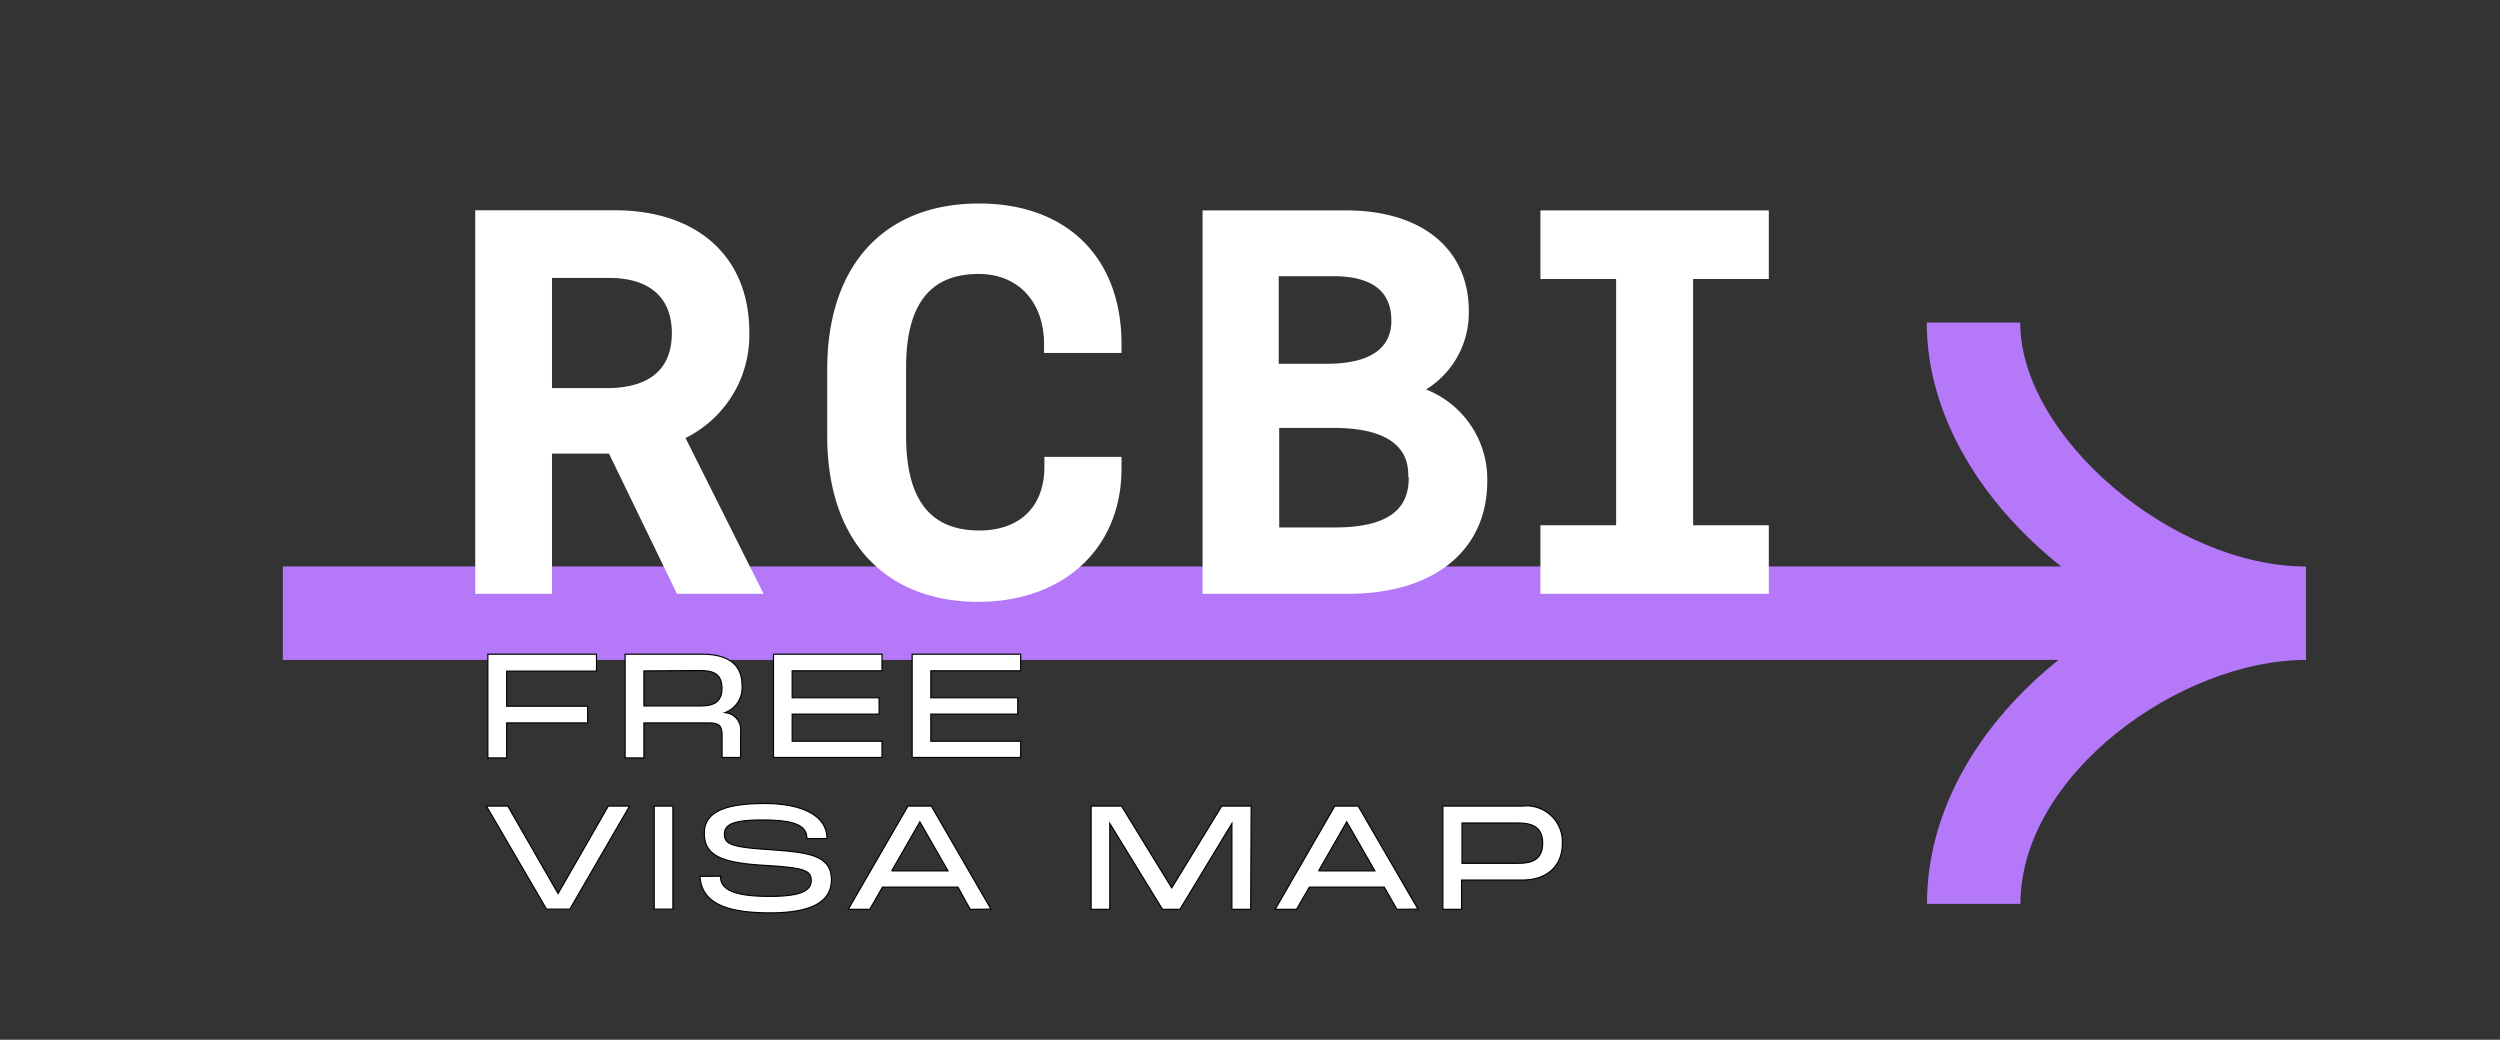 <svg width="214" height="89" fill="none" xmlns="http://www.w3.org/2000/svg"><rect width="100%" height="100%" fill="#333333" stroke="none"/><path d="M172.93 27.61h-8c0 8.08 4.82 15.56 11.5 20.88H24.21v8h152c-6.56 5.25-11.26 12.65-11.26 20.88h8c0-11.05 13.67-20.88 24.44-20.88v-8c-11.39 0-24.46-11.12-24.46-20.88z" fill="#B478F9"/><path d="M64.14 28.43C64.14 22 59.73 18 52.62 18H40.68v32.83h6.57v-12h4.88l5.82 12h7.41l-6.68-13.34a9.8 9.8 0 005.46-9.06zm-6.63.08c0 3.89-3 4.71-5.53 4.71h-4.73v-9.43h4.89c3.46 0 5.37 1.68 5.37 4.72zm26.27-5.06c3.28 0 5.48 2.26 5.59 5.76v1H96v-1c-.1-7.27-4.77-11.79-12.19-11.79-8.15 0-13 5.31-13 14.2v5.7c0 8.89 4.86 14.2 13 14.2C91.11 51.47 96 46.9 96 40.11v-1h-6.6v1c-.07 3.32-2.15 5.3-5.57 5.3-4.22 0-6.27-2.66-6.27-8.12v-5.7c-.03-5.49 2.01-8.14 6.22-8.14zm38.29 9.89a7.715 7.715 0 003.66-6.7c0-5.32-4-8.63-10.51-8.63h-12.28v32.82h12.44c7.36 0 11.93-3.7 11.93-9.65a8.251 8.251 0 00-5.24-7.84zm-8.48-2.2h-4.13v-7.5h4.64c3.33 0 5 1.28 5 3.79.02 3.07-2.99 3.71-5.51 3.71zm7 9.7c0 1.85-.65 4.31-6.32 4.31h-4.77v-8.52h4.66c6.39 0 6.39 3.16 6.39 4.21h.04zm30.82-16.96v-5.87h-19.55v5.87h6.48v21.08h-6.48v5.87h19.55v-5.87h-6.48V23.88h6.48z" fill="#fff"/><path d="M51.06 57.45h-7.69v3h6.93v1.43h-6.93v3h-1.61V56h9.3v1.45zM63.4 62.6v2.24h-1.59V63c0-.9-.23-1.12-1.23-1.12h-5.46v3h-1.61V56h6.59c2.06 0 3.42.76 3.42 2.66A2.28 2.28 0 0162.07 61a1.47 1.47 0 011.33 1.6zm-8.28-5.17v3h4.57c.91 0 2.11 0 2.11-1.52s-1.2-1.51-2.11-1.51l-4.57.03zm20.38-.01h-7.69v2.31h7.44v1.4h-7.44v2.32h7.69v1.39h-9.29V56h9.29v1.42zm11.87 0h-7.69v2.31h7.44v1.4h-7.44v2.32h7.69v1.39h-9.29V56h9.29v1.42zM52.07 69h1.82l-5.11 8.82h-2L41.64 69h1.83l4.3 7.49 4.3-7.49zm5.53 0v8.82H56V69h1.6zm4.07 6c0 1.09 1 1.73 4.23 1.73 2.59 0 3.54-.47 3.54-1.35 0-.88-.61-1.1-3.91-1.3-3.71-.21-5.24-.81-5.24-2.75s2-2.55 5.16-2.55 5.33 1 5.34 3h-1.72c0-1.14-1.08-1.59-3.83-1.59-2.58 0-3.23.42-3.23 1.24 0 .82.65 1.08 3.58 1.28 3.43.24 5.58.4 5.58 2.6s-2.34 2.83-5.25 2.83c-3.61 0-5.86-.76-6-3.12l1.75-.02zm21.38 2.84L82 75.94h-6.46l-1.09 1.9h-1.84L77.72 69h2l5.11 8.82-1.78.02zm-6.72-3.29h4.82l-2.41-4.2-2.41 4.2zm30.73 3.29h-1.61v-7.35L101 77.84h-1.49L95 70.49v7.35h-1.6V69H96l4.3 7 4.28-7h2.52l-.04 8.84zm12.52 0l-1.09-1.9h-6.41l-1.1 1.9h-1.83l5.11-8.84h2l5.12 8.82-1.8.02zm-6.71-3.29h4.82l-2.41-4.2-2.41 4.2zm20.87-2.37c0 2-1.37 3.15-3.4 3.15h-5.23v2.51h-1.6V69h6.83a3.07 3.07 0 013.4 3.18zm-4 1.72c.9 0 2.31 0 2.31-1.72s-1.41-1.73-2.31-1.73h-4.59v3.45h4.59z" fill="#fff" stroke="#000" stroke-width=".1" stroke-miterlimit="10"/></svg>